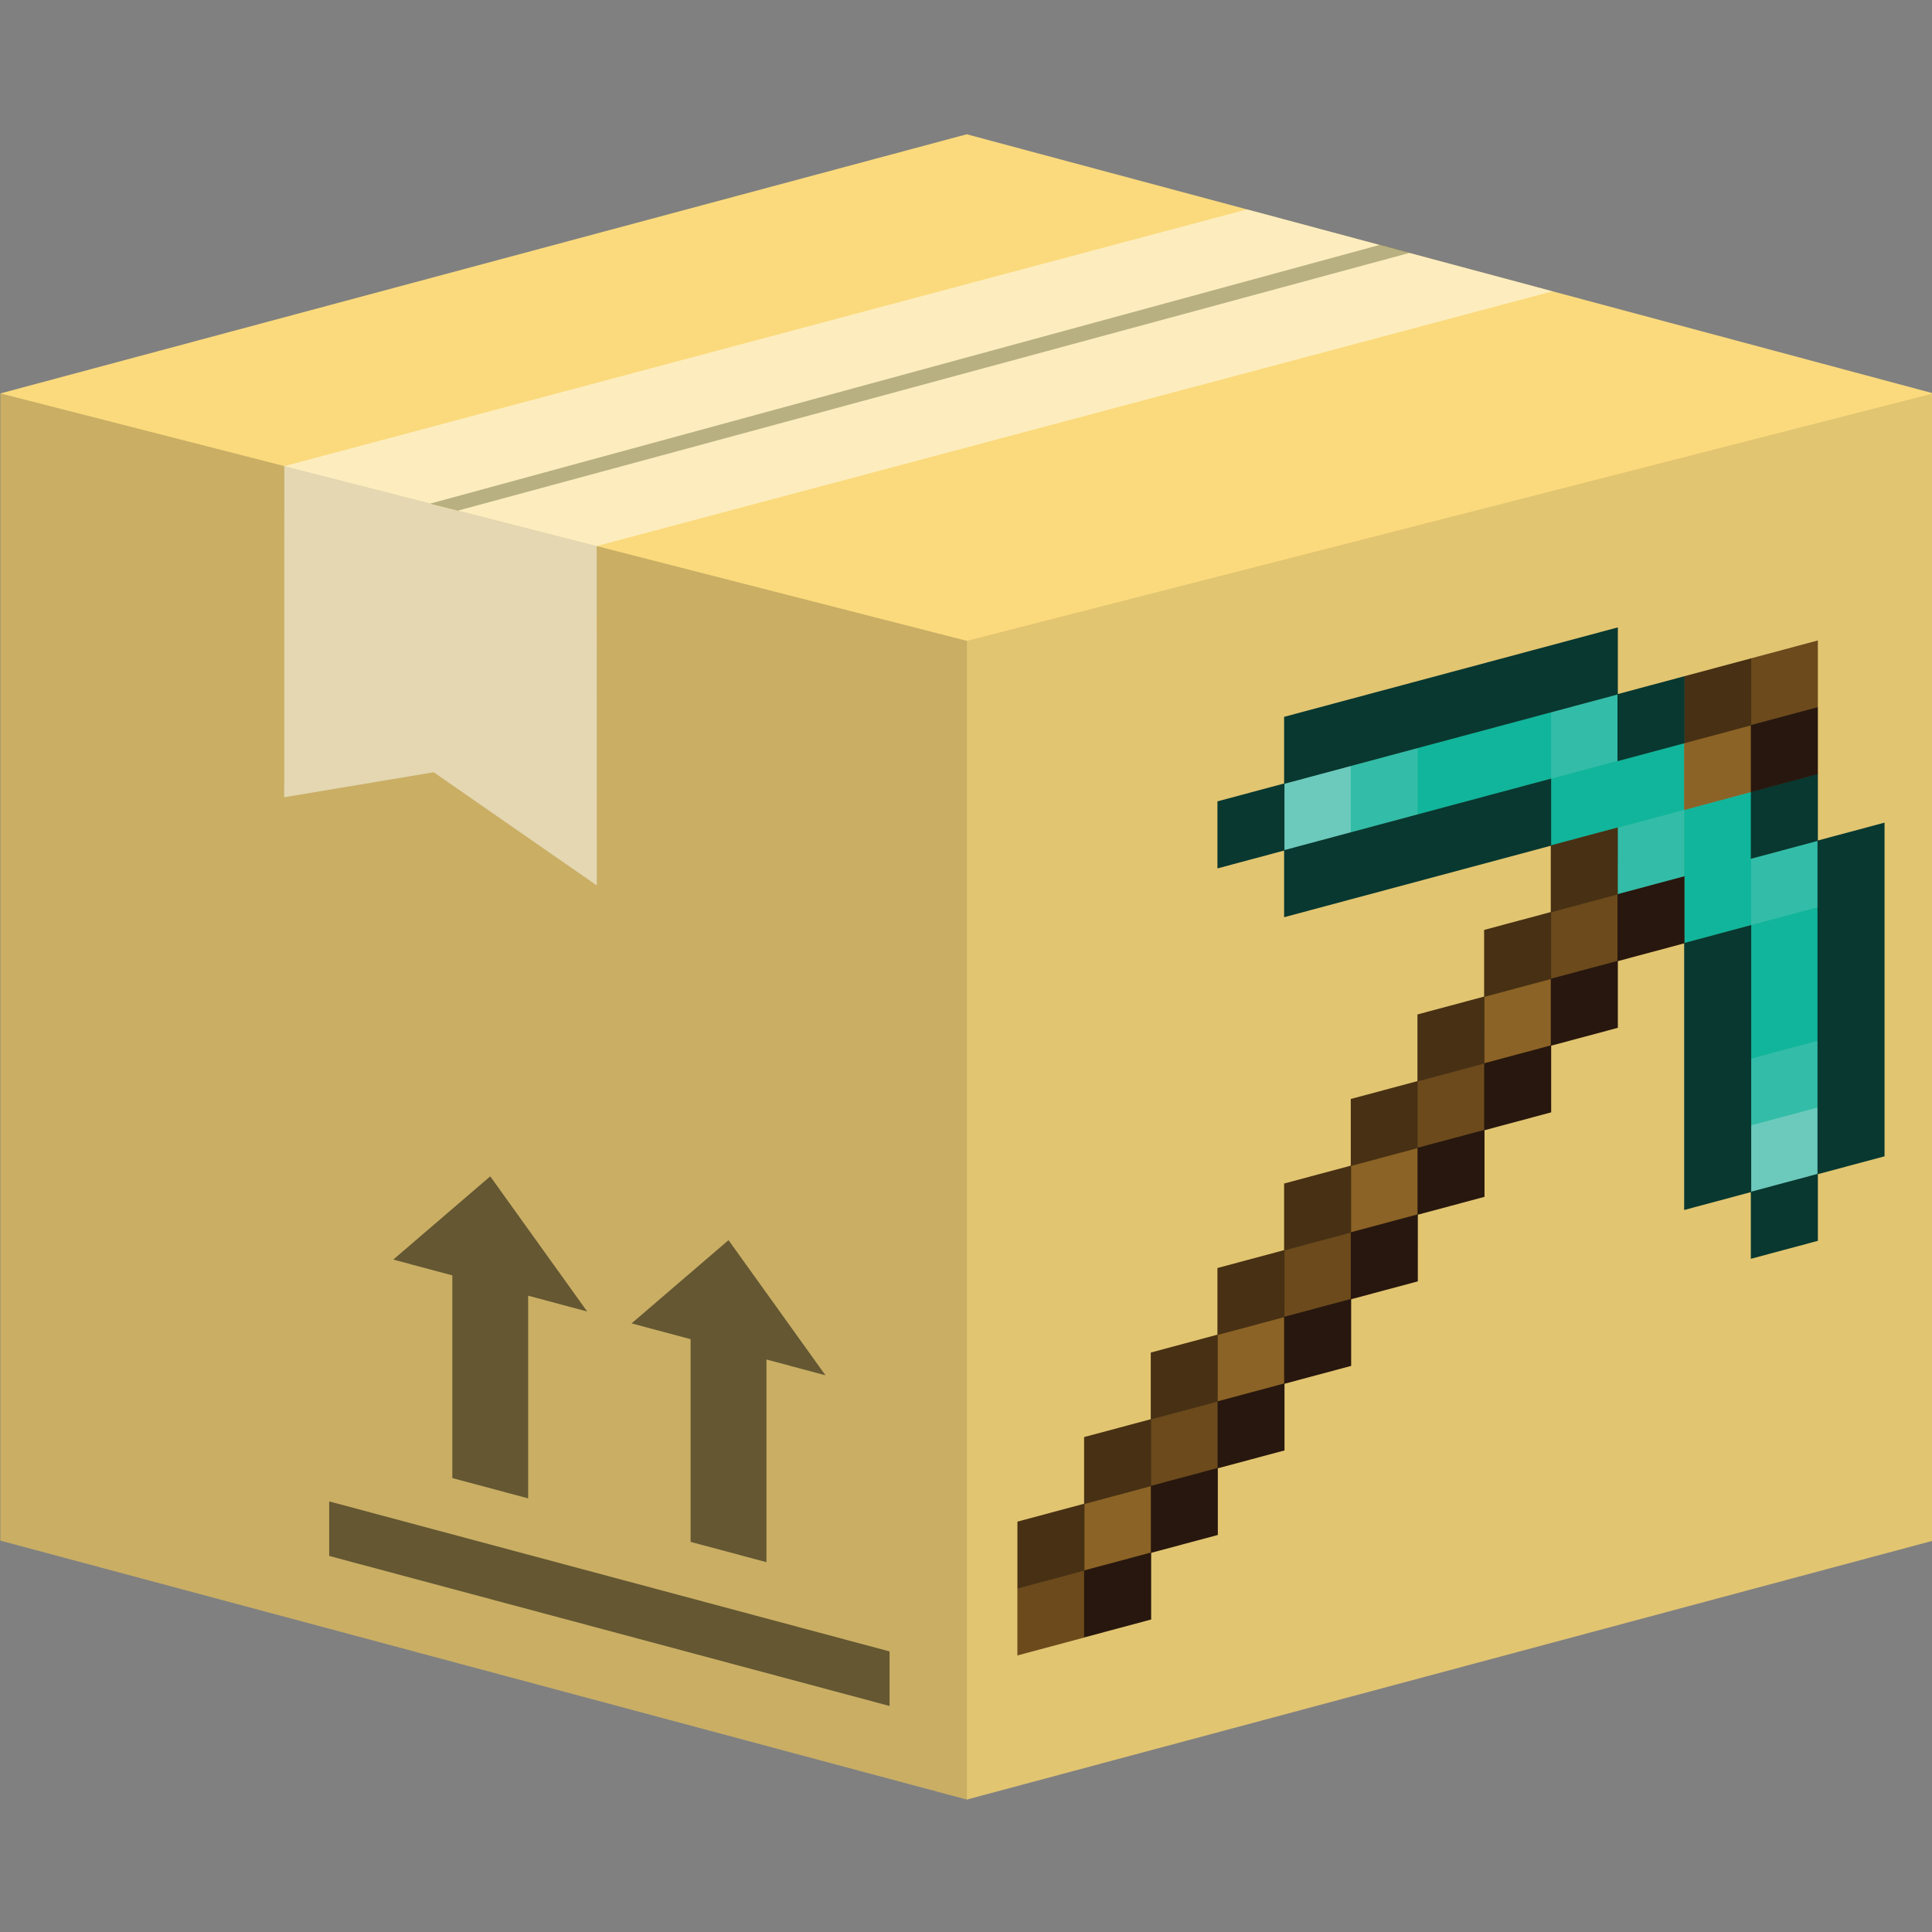 <?xml version="1.0" encoding="UTF-8" standalone="no"?>
<!-- Created with Inkscape (http://www.inkscape.org/) -->

<svg
   width="100mm"
   height="100mm"
   viewBox="0 0 100 100"
   version="1.1"
   id="svg5"
   inkscape:version="1.2.2 (732a01da63, 2022-12-09)"
   sodipodi:docname="logo.svg"
   xml:space="preserve"
   inkscape:export-filename="logo_x32.png"
   inkscape:export-xdpi="8.1280003"
   inkscape:export-ydpi="8.1280003"
   xmlns:inkscape="http://www.inkscape.org/namespaces/inkscape"
   xmlns:sodipodi="http://sodipodi.sourceforge.net/DTD/sodipodi-0.dtd"
   xmlns="http://www.w3.org/2000/svg"
   xmlns:svg="http://www.w3.org/2000/svg"><rect x="0" y="0" width="100" height="100" fill="#808080" stroke="none"/><sodipodi:namedview
     id="namedview7"
     pagecolor="#505050"
     bordercolor="#eeeeee"
     borderopacity="1"
     inkscape:showpageshadow="0"
     inkscape:pageopacity="0"
     inkscape:pagecheckerboard="0"
     inkscape:deskcolor="#505050"
     inkscape:document-units="mm"
     showgrid="false"
     inkscape:zoom="2"
     inkscape:cx="174.75"
     inkscape:cy="210"
     inkscape:window-width="1920"
     inkscape:window-height="1147"
     inkscape:window-x="-8"
     inkscape:window-y="22"
     inkscape:window-maximized="1"
     inkscape:current-layer="layer1" /><defs
     id="defs2"><inkscape:path-effect
       effect="offset"
       id="path-effect37319"
       is_visible="true"
       lpeversion="1.2"
       linejoin_type="miter"
       unit="mm"
       offset="0.01"
       miter_limit="4"
       attempt_force_join="false"
       update_on_knot_move="true" /></defs><g
     inkscape:label="Layer 1"
     inkscape:groupmode="layer"
     id="layer1"
     transform="matrix(0.918,0,0,0.918,-39.636,-38.846)"
     style="stroke-width:1.09"><path
       id="path1072"
       style="stroke-width:0.109;fill:#fbda7d;fill-opacity:1;stroke:none;stroke-dasharray:none;stroke-opacity:1;paint-order:markers stroke fill"
       d="M 97.684 49.887 L 43.203 64.498 L 43.199 64.497 L 43.199 129.179 L 97.693 143.781 L 97.693 143.779 L 152.186 129.178 L 152.186 64.498 L 152.189 64.497 L 152.186 64.497 L 152.186 64.496 L 152.185 64.496 L 97.684 49.887 z "
       transform="translate(-9.082548e-8)" /><path
       style="fill:#000000;fill-opacity:0.2;stroke:none;stroke-width:57.674;paint-order:markers stroke fill"
       d="M 43.199,64.497 97.694,78.45 V 143.781 L 43.199,129.179 Z"
       id="path790"
       sodipodi:nodetypes="ccccc" /><path
       style="fill:#000000;fill-opacity:0.1;stroke:none;stroke-width:57.674;paint-order:markers stroke fill"
       d="M 152.186,64.496 97.691,78.449 v 65.331 l 54.494,-14.602 z"
       id="path790-1"
       sodipodi:nodetypes="ccccc" /><path
       style="fill:#ffffff;fill-opacity:0.5;stroke:none;stroke-width:0.109;stroke-dasharray:none;stroke-opacity:1;paint-order:markers stroke fill"
       d="m 59.205,68.593 -0.004,18.674 8.429,-1.409 9.197,6.382 -0.006,-19.135 z"
       id="path7059"
       sodipodi:nodetypes="cccccc" /><path
       id="path7072"
       style="fill:#716100;fill-opacity:1;stroke:none;stroke-width:0.109;stroke-dasharray:none;stroke-opacity:1;paint-order:markers stroke fill"
       d="m 120.964,56.125 -53.519,14.582 1.563,0.396 53.636,-14.527 z"
       sodipodi:nodetypes="ccccc" /><path
       id="rect6222"
       style="fill:#ffffff;fill-opacity:0.5;stroke:none;stroke-width:0.109;stroke-dasharray:none;stroke-opacity:1;paint-order:markers stroke fill"
       d="m 81.532,-95.708 0.004,56.174 8.892,-15.856 0.006,-55.774 z"
       transform="rotate(75.07)"
       sodipodi:nodetypes="ccccc" /><g
       id="g9477"
       transform="matrix(1.662,0.445,0,1.662,-0.946,-144.59)"
       style="stroke-width:0.656"><rect
         style="fill:#000000;fill-opacity:0.5;stroke:none;stroke-width:0.066;stroke-dasharray:none;stroke-opacity:1;paint-order:markers stroke fill"
         id="rect8669"
         width="19.01"
         height="1.85"
         x="37.716"
         y="153.295" /><path
         id="rect8723"
         style="fill-opacity:0.5;stroke-width:0.066;paint-order:markers stroke fill"
         d="m 41.893,144.509 h -2.003 l 3.289,-3.704 3.289,3.704 h -2.003 v 6.876 h -2.572 z"
         sodipodi:nodetypes="cccccccc" /><path
         id="rect8723-8"
         style="fill-opacity:0.5;stroke-width:0.066;paint-order:markers stroke fill"
         d="M 49.977,144.509 H 47.974 l 3.289,-3.704 3.289,3.704 h -2.003 v 6.876 h -2.572 z"
         sodipodi:nodetypes="cccccccc" /></g><g
       id="g35357"
       transform="matrix(1.332,-0.357,0,1.332,-118.981,81.328)"
       style="stroke-width:0.818"
       inkscape:path-effect="#path-effect37319"><path
         style="fill:#6ccabd;stroke-width:0.818"
         d="m 176.096,51.074 v 1.418 1.42 h 1.42 1.418 v -1.42 -1.418 h -1.418 z m 19.756,19.754 v 1.42 1.418 h 1.42 1.418 v -1.418 -1.42 h -1.418 z"
         id="path35373"
         inkscape:original-d="m 197.27093,73.659121 h -1.41112 V 72.24801 70.836899 h 1.41112 1.41111 v 1.411111 1.411111 z M 177.51537,53.903565 h -1.41111 v -1.411111 -1.411111 h 1.41111 1.41111 v 1.411111 1.411111 z" /><path
         style="fill:#33bda8;stroke-width:0.818"
         d="m 178.918,51.074 v 1.418 1.42 h 1.42 1.418 v -1.42 -1.418 h -1.418 z m 8.467,0 v 1.418 1.42 h 1.42 1.418 v -1.42 -1.418 h -1.418 z m 2.822,5.645 v 1.418 1.42 h 1.42 1.418 V 58.137 56.719 h -1.418 z m 5.645,2.822 v 1.418 1.42 h 1.42 1.418 v -1.42 -1.418 h -1.418 z m 0,8.467 v 1.418 1.418 h 1.42 1.418 v -1.418 -1.418 h -1.418 z"
         id="path35371"
         inkscape:original-d="m 197.27093,70.836899 h -1.41112 v -1.411111 -1.411111 h 1.41112 1.41111 v 1.411111 1.411111 z m 0,-8.466667 h -1.41112 V 60.959121 59.54801 h 1.41112 1.41111 v 1.411111 1.411111 z m -5.64445,-2.822222 h -1.41111 v -1.411111 -1.411111 h 1.41111 1.41111 v 1.411111 1.411111 z m -11.28889,-5.644445 h -1.41111 v -1.411111 -1.411111 h 1.41111 1.41111 v 1.411111 1.411111 z m 8.46667,0 h -1.41111 v -1.411111 -1.411111 h 1.41111 1.41111 v 1.411111 1.411111 z" /><path
         style="fill:#11b59b;stroke-width:0.818"
         d="m 181.74,51.074 v 1.418 1.42 h 2.83 2.814 v 1.402 1.42 h 2.83 2.814 v 2.814 2.83 h 1.42 1.402 v 2.814 2.83 h 1.42 1.418 v -2.83 -2.83 h -1.418 -1.404 V 59.549 56.719 h -1.418 -1.404 v -1.404 -1.418 h -2.83 -2.814 v -1.404 -1.418 h -2.83 z"
         id="path35369"
         inkscape:original-d="m 197.27093,68.014677 h -1.41112 v -2.822223 -2.822222 h -1.41111 -1.41111 V 59.54801 56.725788 h -2.82222 -2.82222 v -1.411111 -1.411112 h -2.82222 -2.82223 v -1.411111 -1.411111 h 2.82223 2.82222 v 1.411111 1.411111 h 2.82222 2.82222 v 1.411112 1.411111 h 1.41111 1.41111 v 2.822222 2.822222 h 1.41112 1.41111 v 2.822222 2.822223 z" /><path
         style="fill:#8c6326;stroke-width:0.818"
         d="m 193.029,53.896 v 1.418 1.42 h 1.42 1.418 v -1.42 -1.418 h -1.418 z m -8.467,8.467 v 1.418 1.42 h 1.42 1.418 V 63.781 62.363 h -1.418 z m -5.645,5.645 v 1.418 1.418 h 1.42 1.418 v -1.418 -1.418 h -1.418 z m -5.645,5.643 v 1.42 1.418 h 1.42 1.418 v -1.418 -1.42 h -1.418 z m -5.645,5.645 v 1.42 1.418 h 1.42 1.418 v -1.418 -1.42 h -1.418 z"
         id="path35367"
         inkscape:original-d="m 169.0487,82.125788 h -1.41111 v -1.411111 -1.411111 h 1.41111 1.41111 v 1.411111 1.411111 z m 5.64445,-5.644445 h -1.41111 v -1.411111 -1.411111 h 1.41111 1.41111 v 1.411111 1.411111 z m 5.64444,-5.644444 h -1.41111 v -1.411111 -1.411111 h 1.41111 1.41111 v 1.411111 1.411111 z m 5.64445,-5.644445 h -1.41111 v -1.411111 -1.411111 h 1.41111 1.41111 v 1.411111 1.411111 z m 8.46666,-8.466666 h -1.41111 v -1.411111 -1.411112 h 1.41111 1.41111 v 1.411112 1.411111 z" /><path
         style="fill:#6c4a1c;stroke-width:0.818"
         d="m 195.852,51.074 v 1.418 1.42 h 1.42 1.418 v -1.42 -1.418 h -1.418 z m -8.467,8.467 v 1.418 1.42 h 1.42 1.418 v -1.42 -1.418 h -1.418 z m -5.645,5.645 v 1.418 1.42 h 1.42 1.418 v -1.42 -1.418 h -1.418 z m -5.645,5.643 v 1.42 1.418 h 1.42 1.418 v -1.418 -1.42 h -1.418 z m -5.645,5.645 v 1.42 1.418 h 1.42 1.418 v -1.418 -1.42 h -1.418 z m -5.645,5.645 v 1.42 1.418 h 1.42 1.418 v -1.418 -1.42 h -1.418 z"
         id="path35365"
         inkscape:original-d="m 166.22648,84.94801 h -1.41111 v -1.411111 -1.411111 h 1.41111 1.41111 v 1.411111 1.411111 z m 5.64445,-5.644444 h -1.41112 v -1.411112 -1.411111 h 1.41112 1.41111 v 1.411111 1.411112 z m 5.64444,-5.644445 h -1.41111 V 72.24801 70.836899 h 1.41111 1.41111 v 1.411111 1.411111 z m 5.64444,-5.644444 h -1.41111 v -1.411111 -1.411112 h 1.41111 1.41112 v 1.411112 1.411111 z m 5.64445,-5.644445 h -1.41111 V 60.959121 59.54801 h 1.41111 1.41111 v 1.411111 1.411111 z m 8.46667,-8.466667 h -1.41112 v -1.411111 -1.411111 h 1.41112 1.41111 v 1.411111 1.411111 z" /><path
         style="fill:#473013;stroke-width:0.818"
         d="m 193.029,51.074 v 1.418 1.42 h 1.42 1.418 v -1.42 -1.418 h -1.418 z m -5.645,5.645 v 1.418 1.404 h -1.402 -1.42 v 1.418 1.404 h -1.402 -1.42 v 1.418 1.404 h -1.402 -1.42 v 1.418 1.404 h -1.402 -1.42 v 1.418 1.402 h -1.402 -1.42 v 1.42 1.402 h -1.402 -1.42 v 1.42 1.402 h -1.402 -1.42 v 1.42 1.402 h -1.402 -1.42 v 1.42 1.418 h 1.42 1.418 v -1.418 -1.404 h 1.404 1.418 v -1.418 -1.404 h 1.404 1.418 v -1.418 -1.404 h 1.404 1.418 V 72.248 70.844 h 1.404 1.418 v -1.418 -1.402 h 1.404 1.418 v -1.42 -1.402 h 1.404 1.418 V 63.781 62.379 h 1.404 1.418 v -1.42 -1.402 h 1.404 1.418 V 58.137 56.719 h -1.418 z"
         id="path35363"
         inkscape:original-d="m 166.22648,82.125788 h -1.41111 v -1.411111 -1.411111 h 1.41111 1.41111 v -1.411112 -1.411111 h 1.41111 1.41111 v -1.411111 -1.411111 h 1.41112 1.41111 V 72.24801 70.836899 h 1.41111 1.41111 v -1.411111 -1.411111 h 1.41111 1.41111 v -1.411111 -1.411112 h 1.41111 1.41111 v -1.411111 -1.411111 h 1.41111 1.41112 V 60.959121 59.54801 h 1.41111 1.41111 v -1.411111 -1.411111 h 1.41111 1.41111 v 1.411111 1.411111 h -1.41111 -1.41111 v 1.411111 1.411111 h -1.41111 -1.41111 v 1.411111 1.411111 h -1.41112 -1.41111 v 1.411112 1.411111 h -1.41111 -1.41111 v 1.411111 1.411111 h -1.41111 -1.41111 v 1.411111 1.411111 h -1.41111 -1.41111 v 1.411111 1.411111 h -1.41111 -1.41112 v 1.411111 1.411112 h -1.41111 -1.41111 v 1.411111 1.411111 z M 194.4487,53.903565 h -1.41111 v -1.411111 -1.411111 h 1.41111 1.41111 v 1.411111 1.411111 z" /><path
         style="fill:#083830;stroke-width:0.818"
         d="m 176.096,48.252 v 1.418 1.404 h -1.402 -1.42 v 1.418 1.42 h 1.42 1.402 v 1.402 1.42 h 5.652 5.652 v -1.42 -1.418 h -5.652 -5.637 v -1.404 -1.402 h 7.049 7.047 v 1.402 1.42 h 1.42 1.418 v -1.42 -1.418 h -1.418 -1.404 v -1.404 -1.418 h -7.062 z m 19.756,8.467 v 1.418 1.42 h 1.42 1.402 v 7.047 7.047 h -1.402 -1.404 v -5.635 -5.652 h -1.418 -1.42 v 5.652 5.65 h 1.42 1.402 v 1.404 1.418 h 1.42 1.418 v -1.418 -1.404 h 1.404 1.418 v -7.062 -7.062 h -1.418 -1.404 V 58.137 56.719 h -1.418 z"
         id="path35361"
         inkscape:original-d="m 197.27093,76.481343 h -1.41112 v -1.411111 -1.411111 h -1.41111 -1.41111 v -5.644444 -5.644445 h 1.41111 1.41111 v 5.644445 5.644444 h 1.41112 1.41111 V 66.603566 59.54801 h -1.41111 -1.41112 v -1.411111 -1.411111 h 1.41112 1.41111 v 1.411111 1.411111 h 1.41111 1.41111 v 7.055556 7.055555 h -1.41111 -1.41111 v 1.411111 1.411111 z M 181.7487,56.725788 h -5.64444 v -1.411111 -1.411112 h -1.41111 -1.41111 v -1.411111 -1.411111 h 1.41111 1.41111 v -1.411111 -1.411111 h 7.05555 7.05556 v 1.411111 1.411111 h 1.41111 1.41111 v 1.411111 1.411111 h -1.41111 -1.41111 v -1.411111 -1.411111 h -7.05556 -7.05555 v 1.411111 1.411111 h 5.64444 5.64445 v 1.411112 1.411111 z" /><path
         style="fill:#27170e;stroke-width:0.818"
         d="m 195.852,53.896 v 1.418 1.42 h 1.42 1.418 v -1.42 -1.418 h -1.418 z m -5.645,5.645 v 1.418 1.404 h -1.402 -1.42 v 1.418 1.404 h -1.402 -1.42 v 1.418 1.404 h -1.402 -1.42 v 1.418 1.402 h -1.402 -1.42 v 1.42 1.402 h -1.402 -1.42 v 1.42 1.402 h -1.402 -1.42 v 1.42 1.402 h -1.402 -1.42 v 1.42 1.402 h -1.402 -1.42 v 1.42 1.418 h 1.42 1.418 v -1.418 -1.404 h 1.404 1.418 v -1.418 -1.404 h 1.404 1.418 v -1.418 -1.404 h 1.404 1.418 v -1.418 -1.404 h 1.404 1.418 V 72.248 70.844 h 1.404 1.418 v -1.418 -1.402 h 1.404 1.418 v -1.42 -1.402 h 1.404 1.418 V 63.781 62.379 h 1.404 1.418 v -1.42 -1.418 h -1.418 z"
         id="path35359"
         inkscape:original-d="m 169.0487,84.94801 h -1.41111 v -1.411111 -1.411111 h 1.41111 1.41111 v -1.411111 -1.411111 h 1.41112 1.41111 v -1.411112 -1.411111 h 1.41111 1.41111 v -1.411111 -1.411111 h 1.41111 1.41111 V 72.24801 70.836899 h 1.41111 1.41111 v -1.411111 -1.411111 h 1.41111 1.41112 v -1.411111 -1.411112 h 1.41111 1.41111 v -1.411111 -1.411111 h 1.41111 1.41111 V 60.959121 59.54801 h 1.41111 1.41111 v 1.411111 1.411111 h -1.41111 -1.41111 v 1.411111 1.411111 h -1.41111 -1.41111 v 1.411112 1.411111 h -1.41111 -1.41111 v 1.411111 1.411111 h -1.41112 -1.41111 v 1.411111 1.411111 h -1.41111 -1.41111 v 1.411111 1.411111 h -1.41111 -1.41111 v 1.411111 1.411112 h -1.41111 -1.41111 v 1.411111 1.411111 h -1.41111 -1.41112 v 1.411111 1.411111 z m 28.22223,-28.222222 h -1.41112 v -1.411111 -1.411112 h 1.41112 1.41111 v 1.411112 1.411111 z" /></g></g></svg>
